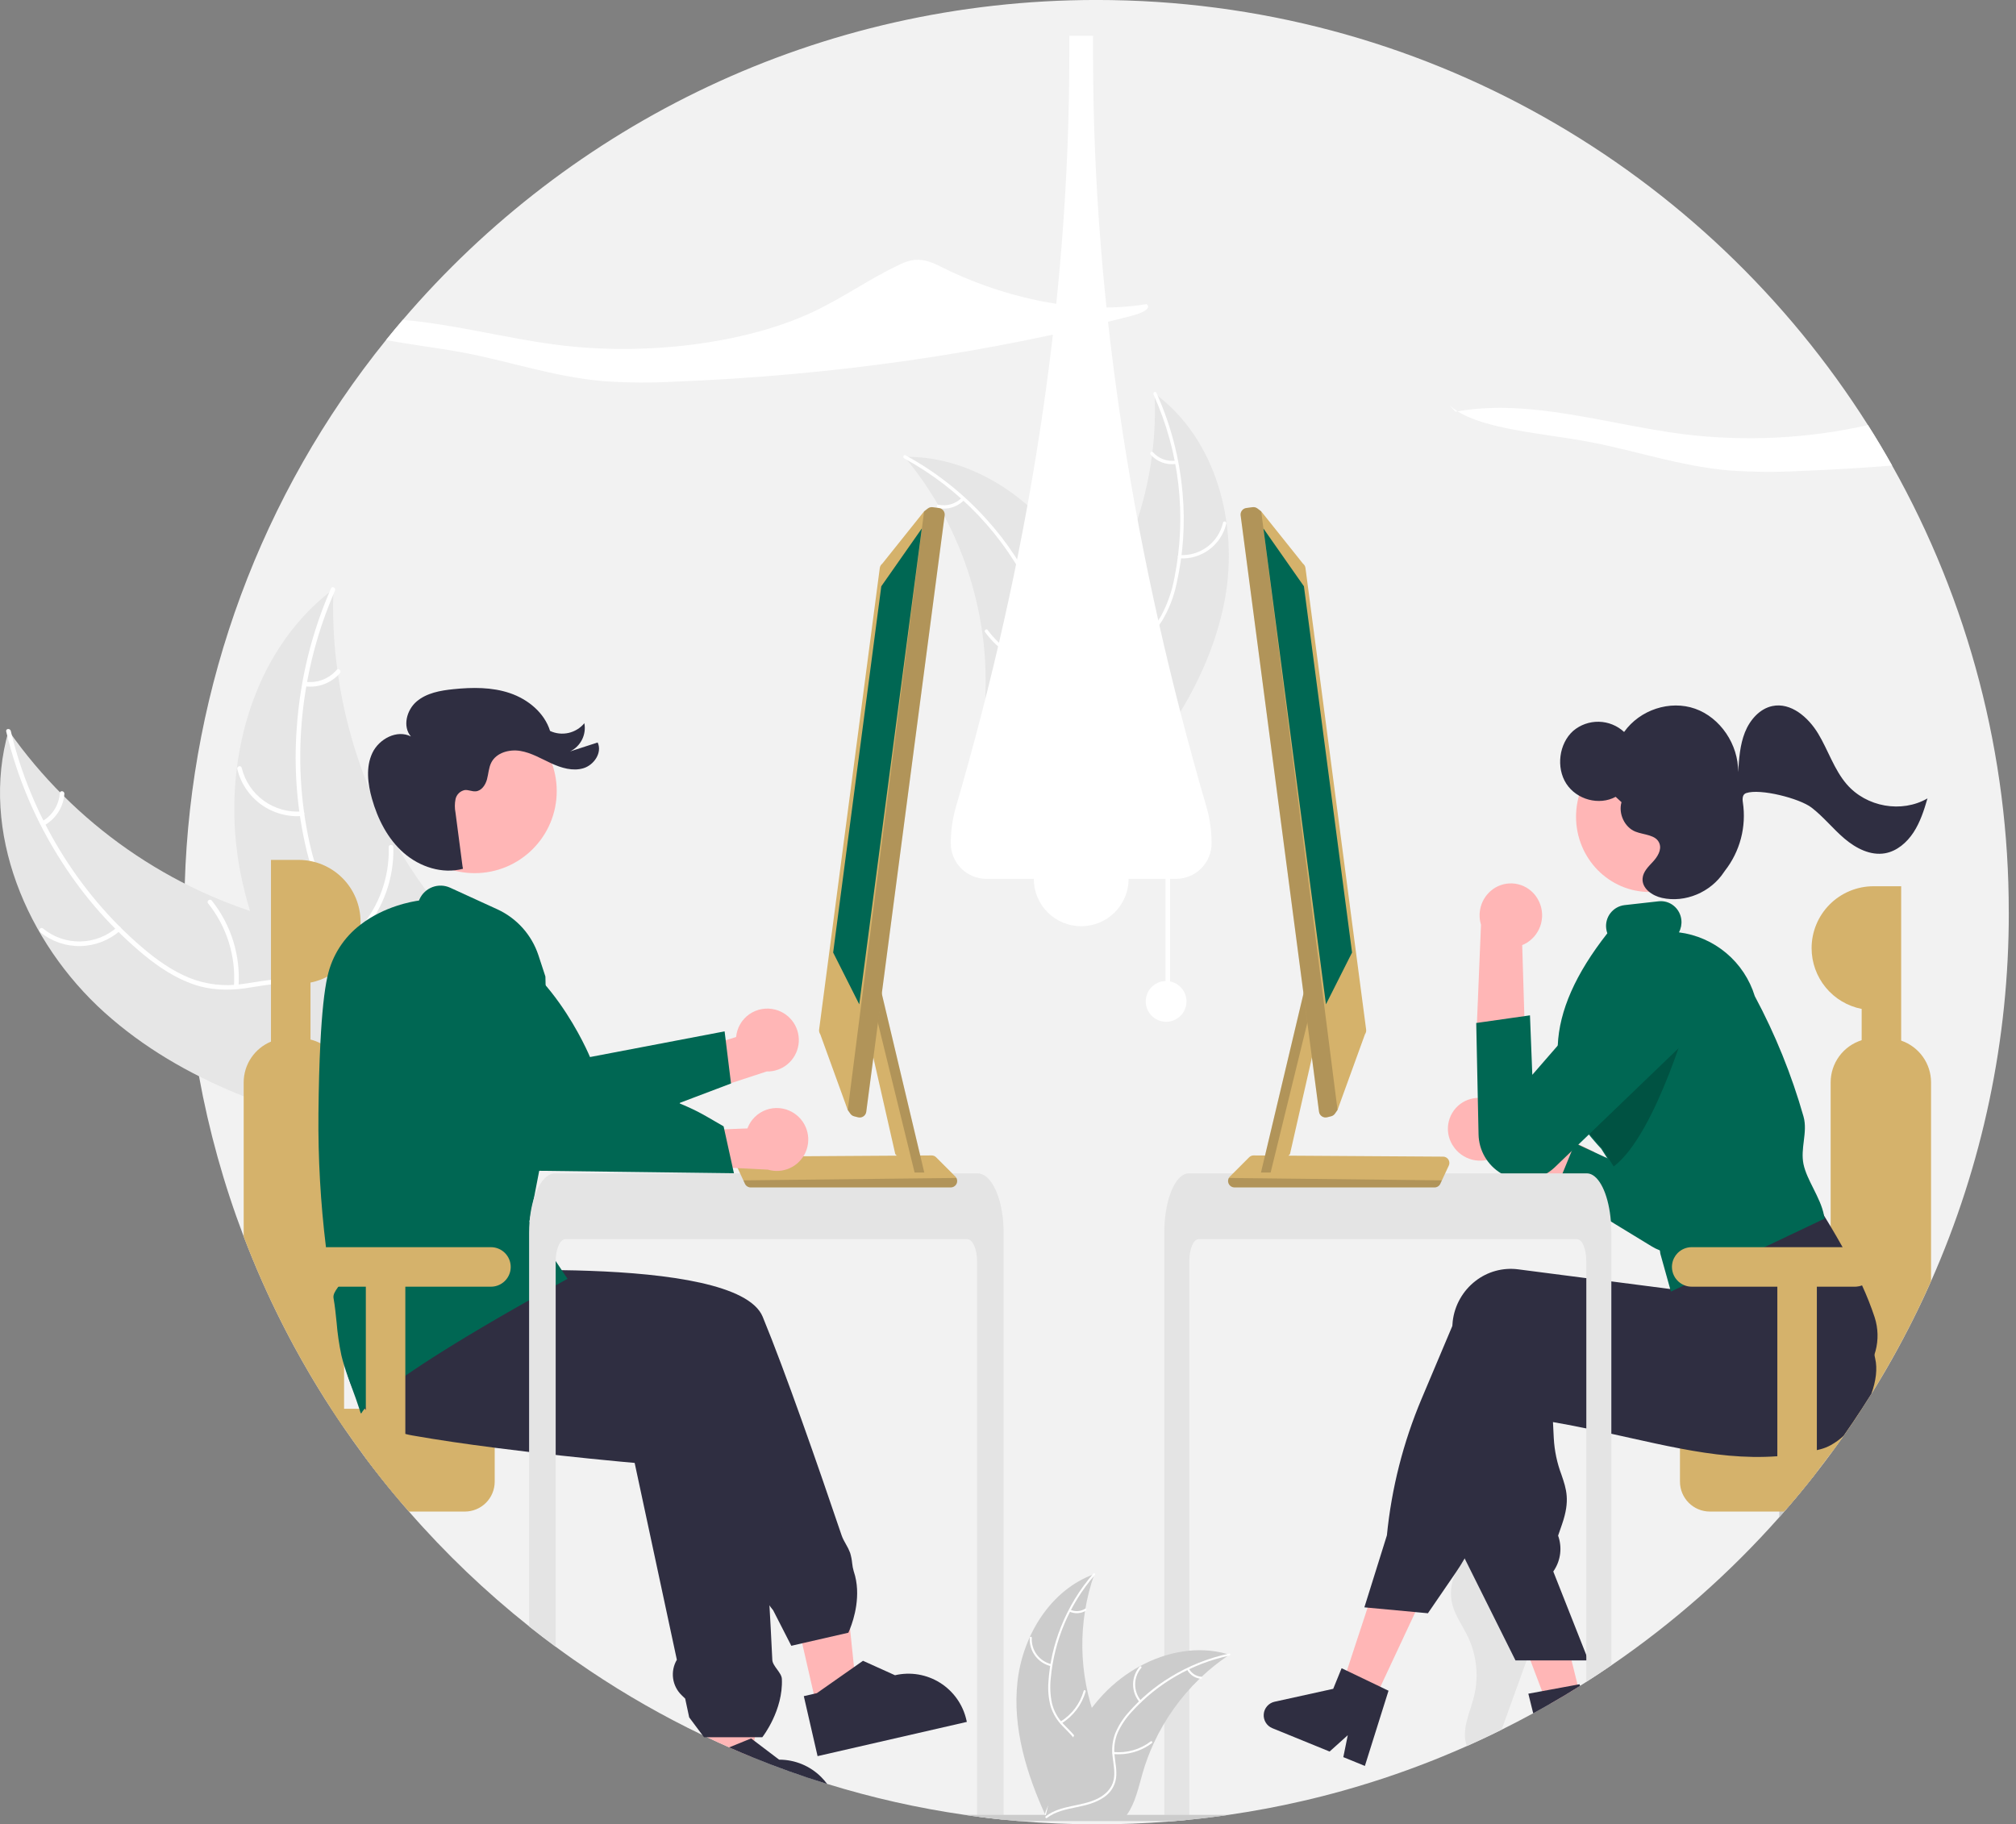 <svg fill="none" save-fill="" version="1.1" viewBox="0 0 221 200" xmlns="http://www.w3.org/2000/svg">
 <rect x="0" y="0" width="221" height="200" fill="#808080" stroke="none"/>
 <g clip-path="url(#clip0_112_587)">
  <path d="m220.21 100c0.023 13.931-2.879 27.711-8.519 40.449-0.182 0.411-0.366 0.82-0.553 1.227-0.093 0.204-0.187 0.406-0.282 0.611-0.095 0.202-0.19 0.406-0.287 0.608-0.125 0.262-0.249 0.521-0.376 0.781-0.158 0.327-0.317 0.651-0.482 0.975-0.02 0.045-0.042 0.09-0.067 0.135-0.137 0.274-0.274 0.548-0.417 0.822-0.029 0.06-0.059 0.12-0.092 0.178-0.162 0.319-0.329 0.638-0.499 0.955v2e-3c-0.179 0.337-0.359 0.673-0.541 1.008-0.449 0.828-0.91 1.648-1.384 2.461-0.142 0.242-0.282 0.484-0.426 0.723-0.132 0.225-0.265 0.447-0.399 0.669-0.092 0.154-0.185 0.306-0.279 0.458-0.15 0.247-0.302 0.494-0.457 0.741-2e-3 2e-3 -2e-3 3e-3 -2e-3 5e-3 -0.342 0.549-0.691 1.095-1.043 1.636h-2e-3c-0.162 0.252-0.327 0.501-0.491 0.751v2e-3c-0.497 0.748-1.003 1.489-1.519 2.222v2e-3l-5e-3 3e-3v2e-3l-5e-3 5e-3c-0.409 0.586-0.826 1.168-1.252 1.744v2e-3c-0.272 0.369-0.546 0.738-0.823 1.102-0.227 0.3-0.456 0.598-0.688 0.896-0.048 0.064-0.098 0.127-0.15 0.192v2e-3c-0.062 0.082-0.125 0.162-0.192 0.244v3e-3c-0.985 1.259-2 2.494-3.045 3.703h-2e-3c-0.055 0.068-0.113 0.132-0.17 0.197-0.055 0.065-0.115 0.13-0.172 0.197h-2e-3c-0.088 0.102-0.177 0.205-0.267 0.307-0.088 0.102-0.18 0.204-0.272 0.307v2e-3c-5.447 6.145-11.627 11.598-18.404 16.235-0.903 0.621-1.817 1.225-2.743 1.813-0.23 0.147-0.459 0.291-0.691 0.436-0.07 0.047-0.14 0.09-0.209 0.132-0.123 0.077-0.247 0.155-0.372 0.232-0.122 0.075-0.247 0.152-0.372 0.227-0.496 0.304-0.997 0.603-1.498 0.898-0.125 0.075-0.252 0.147-0.379 0.222-0.125 0.072-0.252 0.144-0.379 0.217-2e-3 2e-3 -4e-3 4e-3 -7e-3 6e-3s-5e-3 3e-3 -8e-3 4e-3l-5e-3 2e-3 -5e-3 5e-3h-3e-3c-0.628 0.362-1.259 0.718-1.898 1.062-1.142 0.624-2.296 1.225-3.461 1.803-0.289 0.145-0.581 0.287-0.873 0.429-0.242 0.118-0.486 0.235-0.728 0.35-0.067 0.032-0.132 0.064-0.199 0.094-0.202 0.095-0.404 0.19-0.606 0.282-0.22 0.105-0.442 0.205-0.661 0.304-0.247 0.113-0.492 0.222-0.738 0.332-0.928 0.414-1.866 0.813-2.806 1.197-3.359 1.375-6.791 2.562-10.282 3.556-0.162 0.047-0.326 0.095-0.491 0.14-1.494 0.419-2.998 0.802-4.514 1.149-2.646 0.609-5.316 1.108-8.01 1.499-5e-3 0-0.012 3e-3 -0.017 3e-3 -0.322 0.047-0.646 0.092-0.968 0.137-0.027 5e-3 -0.057 0.01-0.087 0.012-3e-3 3e-3 -5e-3 3e-3 -0.01 0 0 0 0 3e-3 -3e-3 0-0.356 0.048-0.713 0.095-1.072 0.14-0.025 5e-3 -0.05 7e-3 -0.075 0.01-0.334 0.04-0.67 0.08-1.007 0.117-0.362 0.04-0.723 0.077-1.087 0.115-0.277 0.027-0.554 0.055-0.831 0.08-0.024 5e-3 -0.05 7e-3 -0.075 7e-3 -0.252 0.023-0.503 0.045-0.755 0.065-0.01 0-0.023 2e-3 -0.033 2e-3 -0.219 0.02-0.439 0.035-0.658 0.053-2.581 0.204-5.187 0.306-7.818 0.304-2.855 0-5.682-0.119-8.479-0.357-0.01 0-0.02-2e-3 -0.03-2e-3 -0.596-0.05-1.191-0.105-1.785-0.165-0.157-0.015-0.312-0.032-0.469-0.047-0.03-3e-3 -0.06-5e-3 -0.09-0.01-0.047-5e-3 -0.095-0.01-0.144-0.015-0.025-2e-3 -0.053-5e-3 -0.078-0.01-0.207-0.022-0.414-0.045-0.623-0.07-0.232-0.027-0.467-0.055-0.698-0.085-0.232-0.027-0.467-0.057-0.699-0.089-0.05-5e-3 -0.102-0.01-0.152-0.02-0.169-0.02-0.339-0.043-0.506-0.068-0.082-0.01-0.162-0.022-0.242-0.035-0.162-0.022-0.322-0.044-0.484-0.069-5e-3 0-0.012-3e-3 -0.017-3e-3 -5.093-0.735-10.12-1.868-15.035-3.389h-0.003c-0.267-0.082-0.534-0.167-0.8-0.252-0.08-0.022-0.16-0.047-0.239-0.075-0.693-0.222-1.382-0.451-2.067-0.688-0.945-0.324-1.884-0.663-2.815-1.017-0.254-0.098-0.506-0.195-0.761-0.292-0.506-0.2-1.01-0.399-1.511-0.604-0.855-0.349-1.705-0.709-2.549-1.079h-0.003v-3e-3c-0.788-0.346-1.57-0.704-2.347-1.072-0.023-7e-3 -0.045-0.017-0.065-0.03-0.003 0-0.003-3e-3 -0.005-3e-3 -0.172-0.079-0.344-0.162-0.516-0.244l-0.005-3e-3c-4.277-2.05-8.402-4.405-12.342-7.047-1.264-0.845-2.507-1.719-3.728-2.621-0.985-0.726-1.956-1.469-2.913-2.232-4.766-3.788-9.177-8.002-13.177-12.591h-0.003v-2e-3c-0.282-0.322-0.556-0.641-0.836-0.965v-3e-3c-0.04-0.045-0.077-0.09-0.115-0.135-0.177-0.206-0.349-0.411-0.521-0.62v-3e-3c-0.234-0.277-0.464-0.554-0.688-0.833-0.05-0.06-0.097-0.117-0.145-0.177h-0.003v-2e-3c-0.184-0.225-0.367-0.452-0.546-0.679-0.092-0.112-0.182-0.227-0.272-0.341h-0.003v-3e-3c-0.544-0.686-1.077-1.378-1.599-2.077v-3e-3c-0.145-0.192-0.287-0.384-0.426-0.578h-0.002c-0.668-0.903-1.319-1.816-1.953-2.741v-2e-3c-0.239-0.347-0.476-0.696-0.711-1.048-0.234-0.351-0.466-0.704-0.696-1.057h-0.002c-0.237-0.364-0.471-0.73-0.703-1.097-0.013-0.02-0.025-0.038-0.035-0.055-0.229-0.362-0.456-0.726-0.678-1.092-0.179-0.292-0.357-0.582-0.529-0.873-0.12-0.197-0.237-0.392-0.352-0.591-0.042-0.068-0.08-0.135-0.117-0.2-0.264-0.451-0.524-0.903-0.783-1.356-0.302-0.534-0.601-1.073-0.893-1.611-0.12-0.222-0.239-0.447-0.357-0.671-0.042-0.073-0.08-0.145-0.117-0.22-0.14-0.264-0.279-0.528-0.416-0.795-0.137-0.265-0.274-0.531-0.409-0.798-0.135-0.267-0.269-0.534-0.402-0.803-0.1-0.202-0.2-0.407-0.297-0.609-0.01-0.017-0.019-0.034-0.027-0.052-0.045-0.095-0.092-0.187-0.135-0.282-0.01-0.014-0.018-0.03-0.022-0.047-0.102-0.21-0.202-0.417-0.299-0.626-0.13-0.269-0.254-0.541-0.379-0.813-0.09-0.19-0.174-0.382-0.262-0.574-0.125-0.269-0.247-0.541-0.367-0.815-0.127-0.282-0.249-0.566-0.372-0.851-0.032-0.072-0.062-0.142-0.092-0.214-0.057-0.13-0.112-0.259-0.167-0.389-0.147-0.344-0.292-0.693-0.434-1.04-0.162-0.391-0.32-0.784-0.474-1.177-0.147-0.367-0.29-0.734-0.429-1.102l-0.052-0.135v-2e-3c-2.167-5.695-3.806-11.577-4.898-17.571v-3e-3c-0.622-3.422-1.065-6.875-1.327-10.344-0.015-0.19-0.027-0.379-0.04-0.569-0.165-2.346-0.245-4.702-0.242-7.067 0-1.05 0.017-2.095 0.05-3.135 0.647-21.741 8.397-42.672 22.065-59.591 0.601-0.746 1.213-1.482 1.835-2.209 18.339-21.461 45.606-35.065 76.05-35.065 35.594 0 66.845 18.596 84.564 46.604 0.922 1.451 1.805 2.929 2.648 4.434 8.41 14.946 12.816 31.812 12.788 48.963z" fill="#F2F2F2"/>
  <path d="m168.63 178.49c-0.359 0.993-0.717 1.985-1.075 2.978-0.067 0.189-0.137 0.376-0.204 0.566-0.913 2.529-1.826 5.058-2.741 7.588-0.289 0.145-0.581 0.287-0.873 0.429-0.242 0.118-0.486 0.235-0.728 0.35-0.067 0.032-0.132 0.064-0.199 0.094-0.202 0.095-0.404 0.19-0.606 0.282-0.22 0.105-0.442 0.205-0.661 0.304-0.247 0.113-0.491 0.222-0.738 0.332-0.129-0.334-0.202-0.687-0.217-1.045-0.011-0.562 0.055-1.122 0.197-1.666 0.217-0.898 0.561-1.778 0.788-2.678 0.012-0.042 0.022-0.087 0.032-0.13 0.506-2.149 0.272-4.406-0.663-6.406-0.564-1.192-1.372-2.277-1.723-3.549-0.306-1.194-0.17-2.458 0.381-3.561 0.205-0.428 0.462-0.828 0.766-1.192 0.072-0.092 0.149-0.179 0.229-0.267 0.734-0.806 1.708-1.352 2.778-1.558 2.048-0.364 4.187 0.725 5.332 2.436 0.469 0.687 0.755 1.483 0.83 2.312 0.125 1.498-0.394 2.967-0.905 4.381z" fill="#E4E4E4"/>
  <path d="m11.46 111c-8.526-7.674-13.689-19.877-10.516-30.9 7.16 10.215 17.702 17.568 29.762 20.758 4.655 1.213 9.96 2.078 12.792 5.967 1.762 2.419 2.171 5.617 1.754 8.581-0.417 2.964-1.583 5.764-2.739 8.525l0.061 0.745c-11.26-2.191-22.588-6.003-31.114-13.676z" fill="#E6E6E6"/>
  <g fill="#fff">
   <path d="m1.181 80.13c2.167 9.141 7.269 17.65 14.427 23.756 1.548 1.32 3.232 2.524 5.122 3.303 1.848 0.745 3.862 0.981 5.832 0.685 1.843-0.24 3.7-0.698 5.569-0.486 1.97 0.224 3.615 1.328 4.765 2.917 1.407 1.945 2.031 4.279 2.562 6.582 0.59 2.558 1.161 5.224 2.85 7.315 0.205 0.253-0.2 0.556-0.405 0.303-2.938-3.637-2.536-8.672-4.664-12.691-0.993-1.875-2.557-3.462-4.711-3.856-1.884-0.345-3.799 0.126-5.663 0.385-1.957 0.272-3.85 0.206-5.727-0.457-1.92-0.678-3.656-1.819-5.23-3.094-3.549-2.918-6.617-6.375-9.092-10.245-2.849-4.402-4.925-9.258-6.136-14.36-0.075-0.316 0.428-0.371 0.502-0.057z"/>
   <path d="m13.177 102.02c-1.205 1.064-2.749 1.665-4.356 1.696s-3.173-0.51-4.418-1.527c-0.251-0.207 0.058-0.607 0.31-0.4 1.158 0.949 2.616 1.453 4.113 1.421 1.497-0.031 2.933-0.597 4.049-1.595 0.243-0.217 0.544 0.189 0.303 0.405z"/>
   <path d="m25.644 108.12c0.233-3.278-0.779-6.523-2.833-9.088-0.204-0.254 0.201-0.557 0.405-0.303 2.132 2.673 3.178 6.052 2.929 9.463-0.024 0.325-0.524 0.252-0.5-0.072z"/>
   <path d="m4.627 90.035c0.552-0.315 1.017-0.761 1.354-1.3 0.337-0.539 0.534-1.153 0.575-1.787 0.02-0.325 0.52-0.251 0.5 0.072-0.048 0.7-0.267 1.378-0.638 1.974s-0.882 1.093-1.488 1.446c-0.054 0.038-0.121 0.054-0.187 0.045-0.066-0.009-0.125-0.043-0.167-0.095-0.04-0.054-0.057-0.121-0.047-0.187 0.01-0.066 0.045-0.126 0.098-0.166z"/>
  </g>
  <path d="m36.551 64.587c-0.007 0.203-0.013 0.407-0.017 0.613-0.075 2.735 0.072 5.472 0.441 8.184 0.025 0.21 0.054 0.423 0.085 0.631 0.957 6.523 3.116 12.812 6.369 18.546 1.296 2.281 2.764 4.46 4.391 6.518 2.247 2.842 4.91 5.745 6.053 9.066 0.123 0.345 0.225 0.697 0.304 1.055l-10.7 15.339c-0.042 0.022-0.08 0.047-0.122 0.07l-0.399 0.632c-0.091-0.1-0.184-0.206-0.275-0.306-0.053-0.058-0.104-0.12-0.157-0.178-0.035-0.039-0.069-0.079-0.103-0.113-0.012-0.013-0.023-0.027-0.031-0.037-0.034-0.034-0.061-0.069-0.091-0.101-0.519-0.59-1.035-1.186-1.547-1.786-0.004-3e-3 -0.004-3e-3 -0.005-9e-3 -3.893-4.583-7.439-9.532-10.12-14.862-0.081-0.161-0.165-0.323-0.24-0.491-1.195-2.409-2.192-4.912-2.979-7.483-0.427-1.409-0.782-2.84-1.064-4.285-0.722-3.736-0.851-7.562-0.384-11.338 0.933-7.527 4.263-14.673 10.138-19.315 0.15-0.119 0.298-0.234 0.452-0.35z" fill="#E6E6E6"/>
  <g fill="#fff">
   <path d="m36.722 64.757c-3.773 8.604-4.823 18.468-2.784 27.654 0.441 1.986 1.061 3.962 2.101 5.721 1.027 1.707 2.493 3.109 4.244 4.058 1.616 0.918 3.374 1.67 4.739 2.965 1.438 1.365 2.087 3.237 2.048 5.198-0.048 2.4-0.955 4.639-1.918 6.798-1.069 2.397-2.218 4.87-2.128 7.556 0.011 0.325-0.495 0.323-0.506-2e-3 -0.156-4.673 3.196-8.451 3.917-12.941 0.336-2.095 0.043-4.304-1.44-5.915-1.297-1.41-3.11-2.187-4.753-3.102-1.726-0.961-3.198-2.153-4.298-3.813-1.125-1.698-1.823-3.654-2.313-5.62-1.077-4.466-1.446-9.074-1.091-13.654 0.375-5.23 1.642-10.357 3.746-15.16 0.13-0.297 0.565-0.039 0.436 0.257z"/>
   <path d="m33.118 89.46c-1.603 0.124-3.198-0.325-4.5-1.268-1.302-0.943-2.227-2.318-2.608-3.88-0.076-0.316 0.412-0.45 0.488-0.133 0.353 1.455 1.214 2.736 2.428 3.611 1.214 0.875 2.701 1.288 4.193 1.164 0.324-0.027 0.321 0.479-0.002 0.505z"/>
   <path d="m39.403 101.83c2.159-2.477 3.305-5.677 3.21-8.962-0.01-0.326 0.496-0.323 0.506 0.002 0.093 3.418-1.107 6.746-3.359 9.319-0.215 0.245-0.57-0.115-0.356-0.359z"/>
   <path d="m33.509 74.74c0.63 0.081 1.271 0.004 1.864-0.223s1.121-0.599 1.535-1.081c0.212-0.248 0.567 0.113 0.356 0.359-0.46 0.53-1.043 0.94-1.698 1.193-0.655 0.253-1.362 0.342-2.059 0.258-0.066-0.002-0.129-0.03-0.176-0.077s-0.074-0.11-0.076-0.177c6e-4 -0.067 0.028-0.131 0.075-0.178 0.048-0.047 0.112-0.074 0.179-0.074z"/>
  </g>
  <path d="m134.29 65.61c1.487-8.221-0.983-17.549-7.726-22.48 0.433 9.074-2.357 18.01-7.877 25.225-2.139 2.775-4.807 5.638-4.703 9.141 0.064 2.179 1.255 4.202 2.817 5.723 1.562 1.521 3.482 2.612 5.379 3.687l0.297 0.456c5.505-6.283 10.327-13.53 11.813-21.751z" fill="#E6E6E6"/>
  <g fill="#fff">
   <path d="m126.45 43.256c2.858 6.297 3.659 13.334 2.289 20.111-0.269 1.464-0.767 2.877-1.475 4.186-0.732 1.253-1.786 2.287-3.053 2.995-1.167 0.684-2.441 1.248-3.422 2.204-0.495 0.497-0.88 1.093-1.128 1.748-0.249 0.656-0.356 1.357-0.315 2.057 0.058 1.747 0.74 3.369 1.461 4.932 0.802 1.736 1.662 3.526 1.622 5.482-5e-3 0.237 0.363 0.231 0.368-6e-3 0.069-3.404-2.408-6.124-2.975-9.386-0.265-1.522-0.072-3.134 0.992-4.322 0.931-1.038 2.244-1.621 3.432-2.304 1.246-0.673 2.308-1.64 3.094-2.818 0.773-1.269 1.325-2.66 1.631-4.114 0.742-3.262 0.967-6.621 0.666-9.953-0.323-3.805-1.294-7.527-2.872-11.004-0.098-0.215-0.412-0.023-0.315 0.191z"/>
   <path d="m129.3 61.211c1.168 0.075 2.325-0.267 3.264-0.966 0.94-0.699 1.6-1.709 1.863-2.85 0.052-0.231-0.304-0.323-0.357-0.092-0.243 1.063-0.858 2.004-1.734 2.653s-1.955 0.964-3.042 0.887c-0.237-0.016-0.229 0.352 6e-3 0.368z"/>
   <path d="m124.84 70.28c-1.596-1.784-2.461-4.103-2.423-6.496 4e-3 -0.237-0.364-0.231-0.368 6e-3 -0.035 2.49 0.87 4.902 2.535 6.755 0.159 0.176 0.414-0.089 0.256-0.265z"/>
   <path d="m128.88 50.495c-0.458 0.065-0.926 0.015-1.36-0.145s-0.821-0.425-1.128-0.772c-0.156-0.178-0.411 0.087-0.256 0.265 0.34 0.382 0.769 0.674 1.248 0.852 0.479 0.178 0.995 0.236 1.502 0.169 0.048-0.002 0.094-0.023 0.127-0.058 0.034-0.035 0.053-0.081 0.054-0.129-1e-3 -0.049-0.021-0.095-0.056-0.129s-0.082-0.053-0.131-0.052z"/>
  </g>
  <path d="m99.15 50.082c0.095 0.114 0.189 0.228 0.283 0.345 1.263 1.541 2.399 3.183 3.397 4.908 0.079 0.132 0.157 0.267 0.232 0.401 2.359 4.182 3.92 8.766 4.605 13.518 0.271 1.891 0.398 3.8 0.379 5.711-0.026 2.639-0.264 5.497 0.559 7.919 0.083 0.254 0.181 0.502 0.295 0.743l13.001 4.059c0.035-0.006 0.068-0.008 0.102-0.014l0.512 0.186c8e-3 -0.098 0.014-0.201 0.022-0.299 4e-3 -0.057 6e-3 -0.115 0.011-0.172 2e-3 -0.038 5e-3 -0.077 9e-3 -0.111 1e-3 -0.013 1e-3 -0.026 1e-3 -0.035 4e-3 -0.035 5e-3 -0.067 8e-3 -0.099 0.035-0.572 0.067-1.145 0.094-1.719 1e-3 -3e-3 1e-3 -3e-3 -1e-3 -0.007 0.197-4.375 0.031-8.806-0.803-13.07-0.025-0.128-0.049-0.26-0.08-0.39-0.386-1.92-0.929-3.805-1.623-5.637-0.383-1.002-0.816-1.983-1.298-2.941-1.251-2.473-2.883-4.733-4.836-6.699-3.895-3.918-8.999-6.546-14.452-6.598-0.14-0.001-0.276-0.002-0.417 2e-4z" fill="#E6E6E6"/>
  <g fill="#fff">
   <path d="m99.128 50.256c6.073 3.307 10.949 8.443 13.937 14.68 0.667 1.331 1.119 2.759 1.342 4.231 0.17 1.441-0.049 2.901-0.634 4.229-0.521 1.249-1.198 2.466-1.406 3.82-0.096 0.695-0.044 1.402 0.152 2.075 0.197 0.673 0.533 1.297 0.987 1.831 1.098 1.36 2.619 2.245 4.136 3.058 1.685 0.903 3.449 1.815 4.595 3.401 0.139 0.192 0.429-0.035 0.291-0.227-1.994-2.76-5.609-3.44-8.027-5.703-1.128-1.056-1.944-2.459-1.809-4.048 0.118-1.39 0.815-2.646 1.353-3.906 0.59-1.287 0.855-2.699 0.774-4.112-0.147-1.479-0.544-2.922-1.175-4.267-1.372-3.052-3.214-5.869-5.461-8.348-2.549-2.844-5.565-5.23-8.918-7.057-0.208-0.113-0.343 0.23-0.136 0.342z"/>
   <path d="m112.22 62.871c0.978-0.643 1.696-1.613 2.025-2.737s0.248-2.328-0.229-3.397c-0.097-0.216-0.437-0.075-0.34 0.141 0.446 0.995 0.521 2.116 0.213 3.162-0.309 1.046-0.981 1.947-1.896 2.54-0.198 0.129 0.029 0.419 0.227 0.29z"/>
   <path d="m114.12 72.798c-2.348-0.463-4.435-1.794-5.845-3.728-0.14-0.192-0.43 0.035-0.29 0.227 1.471 2.01 3.646 3.39 6.09 3.867 0.233 0.045 0.277-0.32 0.045-0.365z"/>
   <path d="m105.43 54.571c-0.327 0.328-0.73 0.569-1.173 0.703-0.443 0.134-0.912 0.155-1.365 0.062-0.233-0.048-0.276 0.318-0.046 0.365 0.502 0.1 1.02 0.076 1.51-0.071 0.49-0.146 0.936-0.411 1.3-0.769 0.037-0.031 0.061-0.075 0.067-0.123s-6e-3 -0.096-0.035-0.136c-0.03-0.038-0.074-0.063-0.122-0.069-0.049-6e-3 -0.098 0.007-0.136 0.037z"/>
  </g>
  <path d="m32.737 94.269c1.8 0 3.526 0.715 4.799 1.988 1.273 1.273 1.988 2.999 1.988 4.799-2e-4 1.575-0.548 3.1-1.549 4.315s-2.393 2.045-3.938 2.346v11.1h-4.332v-24.547h3.032z" fill="#D5B26B"/>
  <path d="m198.98 159.29v2.324c-0.985 1.259-2 2.494-3.045 3.703-0.112 0.133-0.227 0.262-0.344 0.394-0.177 0.207-0.359 0.412-0.541 0.616v-7.037h3.93z" fill="#CACACA"/>
  <path d="m187.44 154.44c-0.869 1e-3 -1.702 0.347-2.316 0.961s-0.96 1.447-0.961 2.316v4.716c1e-3 0.868 0.347 1.701 0.961 2.315 0.614 0.615 1.447 0.96 2.316 0.961h8.142c0.117-0.132 0.232-0.262 0.344-0.394 1.045-1.209 2.06-2.444 3.045-3.703 0.065-0.082 0.13-0.165 0.192-0.247 0.564-0.721 1.117-1.454 1.661-2.192 0.424-0.578 0.845-1.162 1.257-1.75 2e-3 -3e-3 5e-3 -3e-3 5e-3 -5e-3 0.688-0.978 1.359-1.971 2.012-2.978h-16.658z" fill="#D5B26B"/>
  <path d="m208.41 114.08c-0.501-0.173-1.027-0.261-1.556-0.26h-1.339c-0.488 1e-3 -0.973 0.074-1.439 0.217-0.984 0.309-1.843 0.924-2.453 1.754-0.61 0.831-0.94 1.834-0.941 2.865v39.339c0 0.147 7e-3 0.292 0.02 0.434 0.021 0.252 0.064 0.503 0.127 0.748 0.424-0.578 0.845-1.162 1.257-1.751 2e-3 -2e-3 5e-3 -2e-3 5e-3 -5e-3 0.688-0.977 1.359-1.97 2.012-2.977 0.352-0.541 0.701-1.087 1.043-1.636 2.468-3.961 4.655-8.091 6.543-12.359v-21.793c-1e-3 -1.01-0.318-1.993-0.906-2.814s-1.418-1.437-2.373-1.762z" fill="#D5B26B"/>
  <path d="m43.356 159.29v4.696c-1.122-1.342-2.207-2.714-3.254-4.115-0.145-0.192-0.287-0.387-0.429-0.581h3.683z" fill="#CACACA"/>
  <path d="m50.957 154.44h-14.646c0.461 0.711 0.931 1.413 1.409 2.107 0.633 0.925 1.284 1.839 1.953 2.741 0.142 0.194 0.284 0.389 0.429 0.581 1.05 1.401 2.135 2.773 3.254 4.115 0.209 0.254 0.421 0.506 0.636 0.758 0.274 0.324 0.553 0.646 0.835 0.967h6.13c0.869-1e-3 1.701-0.346 2.315-0.961 0.614-0.614 0.959-1.447 0.959-2.315v-4.716c-4e-4 -0.869-0.345-1.702-0.959-2.316-0.614-0.614-1.446-0.96-2.315-0.961z" fill="#D5B26B"/>
  <path d="m35.12 114.37c-0.691-0.358-1.457-0.546-2.234-0.547h-1.337c-0.632 0-1.259 0.124-1.843 0.367-0.885 0.366-1.641 0.985-2.174 1.781-0.533 0.795-0.818 1.731-0.819 2.688v16.9c2.518 6.62 5.736 12.952 9.598 18.888 0.461 0.711 0.931 1.413 1.409 2.107v-37.895c-7e-4 -0.884-0.243-1.752-0.702-2.508s-1.115-1.372-1.899-1.781z" fill="#D5B26B"/>
  <path d="m89.599 187.4 4.393-1.008-1.797-17.425-6.484 1.488 3.888 16.945z" fill="#FFB6B6"/>
  <path d="m93.596 172.29c-0.09-0.307-0.151-0.622-0.182-0.94-0.036-0.377-0.11-0.748-0.219-1.11-0.125-0.329-0.279-0.646-0.461-0.948-0.087-0.159-0.179-0.319-0.262-0.481-0.083-0.162-0.154-0.329-0.214-0.501-2.571-7.594-6.16-17.913-8.648-23.953-1.464-3.553-10.466-4.735-18.96-5.037-1.035-0.038-2.062-0.063-3.067-0.075-0.347-5e-3 -0.691-0.01-1.032-0.013-0.873-5e-3 -1.723-4e-3 -2.541 5e-3 -0.107 0-0.214 0-0.322 3e-3 -0.596 5e-3 -1.174 0.013-1.733 0.025-3.845 0.075-6.671 0.249-7.175 0.282l-4.486-2.821-0.875-0.551-0.092 0.551-0.706 4.205-1.204 7.174 3.02 0.848 1.96 0.549 11.613 3.257 2.469 0.693 0.015 5e-3 4.157-8e-3 11.367-0.019 0.549 1.453c-0.197 0.306-0.327 0.651-0.38 1.011s-0.03 0.727 0.069 1.077 0.272 0.675 0.507 0.953c0.235 0.278 0.526 0.503 0.854 0.66l0.426 0.202 5.194 13.746c0.016 1.243 0.404 2.453 1.115 3.474 0.087 0.127 0.182 0.251 0.282 0.374l0.115 0.137 1.998 3.908 1.19-0.275 5.062-1.159 0.025-0.05c0.003-8e-3 0.067-0.145 0.162-0.384v-8e-3c0.397-0.99 1.274-3.696 0.414-6.259z" fill="#2F2E41"/>
  <path d="m105.94 188.56c-0.19-0.838-0.543-1.63-1.039-2.331-0.496-0.7-1.127-1.296-1.854-1.752-0.728-0.456-1.538-0.764-2.385-0.906-0.847-0.141-1.714-0.114-2.55 0.081l-3.509-1.584-0.983 0.691-4.075 2.858-0.337 0.077-1.092 0.25 1.509 6.576 16.364-3.753-0.049-0.207z" fill="#2F2E41"/>
  <path d="m84.232 178.42-1.484 12.03-0.05 0.394-0.22 1.793c-0.855-0.349-1.708-0.711-2.551-1.082-0.788-0.347-1.57-0.704-2.347-1.073v-12.06l6.651-2e-3z" fill="#FFB6B6"/>
  <path d="m52.034 95.722c4.968 0 8.996-4.028 8.996-8.996s-4.027-8.996-8.996-8.996c-4.968 0-8.996 4.028-8.996 8.996s4.028 8.996 8.996 8.996z" fill="#FFB6B6"/>
  <path d="m85.187 183.01c-0.249-0.342-0.509-0.698-0.524-1.04-0.057-1.204-0.117-2.396-0.179-3.563-0.045-0.816-0.09-1.621-0.135-2.409-5e-3 -0.1-0.013-0.2-0.017-0.297-0.077-1.304 0.309-2.681 0.681-4.015 0.122-0.437 0.244-0.878 0.354-1.319 0.274-0.984 0.39-2.005 0.342-3.025-0.638-8.078-3.491-15.674-4.771-16.953-1.945-1.945-10.741-6.439-16.289-9.172-0.985-0.486-1.868-0.915-2.591-1.264-0.641-0.312-1.157-0.559-1.509-0.729-0.269-0.127-0.444-0.209-0.504-0.239l-0.03-0.015-2.007 0.225-0.322 0.037-1.771 0.199-11.519 1.292-1.778 0.2-2.516 0.284-2.272 0.254-0.085 8e-3 -0.015 0.085c0 2e-3 -5e-3 0.02-0.01 0.052-0.391 2.465-0.391 4.976 0 7.441 0.294 1.674 0.85 3.374 1.838 4.806 0.135 0.194 0.274 0.381 0.424 0.561 0.005 9e-3 0.012 0.018 0.02 0.025 0.032 0.04 0.065 0.08 0.1 0.12v2e-3c1.13 1.314 2.646 2.237 4.332 2.636 0.249 0.067 0.504 0.122 0.766 0.167 2.791 0.494 5.943 0.948 9.032 1.347 1.279 0.164 2.549 0.319 3.776 0.464 2.456 0.289 4.751 0.533 6.641 0.728 2.648 0.269 4.509 0.436 4.923 0.471l4.626 21.581c-0.363 0.614-0.508 1.333-0.411 2.04 0.097 0.706 0.43 1.359 0.945 1.853l0.379 0.367 0.439 2.054 1.446 1.936 0.182 0.244h6.382l0.035-0.042c0.022-0.03 2.267-2.913 2.115-6.347-0.015-0.354-0.262-0.691-0.521-1.05z" fill="#2F2E41"/>
  <path d="m85.012 110.69c-0.483-0.132-0.99-0.156-1.483-0.072-0.494 0.085-0.963 0.277-1.375 0.563-0.411 0.285-0.755 0.658-1.008 1.091-0.252 0.433-0.406 0.916-0.451 1.415l-7.474 2.336 0.312 4.888 10.509-3.447c0.843 0.02 1.665-0.269 2.308-0.814 0.644-0.545 1.066-1.307 1.185-2.142s-0.071-1.685-0.536-2.388c-0.465-0.704-1.172-1.213-1.987-1.43z" fill="#FFB6B6"/>
  <path d="m80.136 118.78-5.586 2.114-0.143 0.277c-0.17 0.329-0.402 0.621-0.685 0.86s-0.609 0.42-0.962 0.533c-0.352 0.113-0.724 0.155-1.093 0.124-0.369-0.03-0.728-0.134-1.057-0.303l-12.556 4.752s-5.607-5.611-9.6-10.619l1.361-8.369c0.315-1.942 0.985-3.809 1.976-5.508 8.187 1.795 12.887 13.241 12.887 13.241l14.756-2.816 0.702 5.714z" fill="#006753"/>
  <path d="m50.755 95.241c-2.252 0.608-4.735-0.2-6.492-1.734-1.758-1.534-2.857-3.708-3.49-5.953-0.464-1.644-0.684-3.47 0.048-5.013 0.732-1.544 2.703-2.585 4.223-1.805-0.938-1.093-0.469-2.9 0.626-3.834 1.095-0.935 2.599-1.203 4.032-1.349 2.079-0.213 4.226-0.236 6.204 0.437 1.978 0.673 3.775 2.146 4.394 4.142 0.632 0.294 1.344 0.371 2.025 0.217 0.68-0.154 1.291-0.528 1.735-1.066 0.115 0.617 0.022 1.255-0.262 1.815-0.284 0.56-0.745 1.01-1.312 1.282l3.031-0.983c0.521 1.103-0.392 2.469-1.56 2.822-1.168 0.353-2.429-0.033-3.537-0.543-1.108-0.51-2.182-1.156-3.386-1.355-1.204-0.199-2.618 0.188-3.175 1.274-0.292 0.569-0.307 1.235-0.476 1.851-0.169 0.616-0.598 1.255-1.236 1.306-0.403 0.032-0.797-0.182-1.198-0.139-0.246 0.049-0.473 0.168-0.653 0.343-0.18 0.175-0.304 0.399-0.358 0.645-0.1 0.492-0.101 0.999-0.004 1.491l0.77 5.885 0.051 0.266z" fill="#2F2E41"/>
  <path d="m62.057 139.96-0.476-0.716-3.476-5.215-0.07-0.102 1.075-5.576 0.334-1.741 0.731-3.788-0.212-8.67-0.152-6.135-0.022-0.963-0.771-2.349c-0.365-1.098-0.952-2.11-1.724-2.973-0.772-0.862-1.713-1.557-2.764-2.042l-5.187-2.374c-0.61-0.278-1.306-0.302-1.934-0.067-0.628 0.235-1.137 0.71-1.415 1.321-0.023 0.051-0.045 0.103-0.065 0.155-0.711 0.097-3.796 0.616-6.411 2.646-1.833 1.394-3.112 3.393-3.611 5.641-5e-3 0.017-0.007 0.035-0.013 0.052-0.347 1.549-0.606 3.993-0.773 7.305-0.112 2.189-0.183 4.754-0.212 7.695-0.047 4.903 0.229 9.803 0.825 14.669 0.057 0.464 0.117 0.925 0.18 1.389 0.052 0.389 0.426 0.76 0.788 1.117 0.332 0.327 0.673 0.666 0.721 0.972 0.042 0.27-0.13 0.552-0.334 0.846-0.025 0.037-0.052 0.075-0.077 0.112-0.254 0.362-0.516 0.738-0.449 1.135 0.157 0.893 0.249 1.8 0.337 2.678 0.098 1.209 0.272 2.41 0.524 3.596 0.087 0.364 0.187 0.731 0.299 1.097 0.262 0.861 0.579 1.719 0.888 2.556 0.267 0.729 0.544 1.477 0.778 2.215 0.045 0.137 0.087 0.272 0.127 0.406l0.02 0.07 0.072 0.013h5e-3c0.098-0.175 0.215-0.339 0.349-0.489 6e-3 -0.01 0.014-0.018 0.022-0.025 0.035-0.042 0.075-0.087 0.12-0.135 0.546-0.596 1.733-1.666 4.332-3.469 0.581-0.401 1.232-0.837 1.96-1.316 2.671-1.748 6.402-4.025 11.613-6.965 1.307-0.738 2.709-1.519 4.207-2.342l-0.157-0.234z" fill="#006753"/>
  <path d="m90.03 194.82c-0.606-0.609-1.326-1.091-2.119-1.419s-1.643-0.496-2.502-0.494l-2.711-2.055-0.357-0.272-2.414 0.983c0.843 0.371 1.696 0.733 2.551 1.082 2.676 1.092 5.408 2.068 8.197 2.928-0.196-0.267-0.412-0.519-0.646-0.753z" fill="#2F2E41"/>
  <g fill="#FFB6B6">
   <path d="m150.24 187.23-3.395-1.624 4.664-14.191 5.01 2.397-6.279 13.418z"/>
   <path d="m173 184.95c-0.987 0.616-1.987 1.214-3 1.795v8e-3l-0.015 2e-3 -5e-3 3e-3 -0.384 0.094-0.551-1.456-1.272-3.359-3.466-9.152 5.389-1.329 0.304 1.234 2.28 9.245 0.653 2.643 0.067 0.272z"/>
   <path d="m159.25 125.56c0.484 0.786 1.256 1.352 2.152 1.577s1.844 0.09 2.642-0.374c0.161-0.098 0.313-0.208 0.455-0.33l10.734 6.16-0.467-6.323-10.121-4.88c-0.55-0.554-1.269-0.908-2.043-1.009s-1.56 0.058-2.234 0.452c-0.771 0.463-1.327 1.214-1.545 2.087s-0.081 1.797 0.383 2.569c0.014 0.023 0.029 0.047 0.044 0.071z"/>
  </g>
  <path d="m170.62 130.27 1.898 1.156 8.521 5.196c0.559 0.35 1.182 0.587 1.832 0.696 0.651 0.109 1.317 0.089 1.96-0.059s1.25-0.421 1.788-0.804c0.537-0.383 0.994-0.868 1.344-1.427l2e-3 -4e-3c0.631-1.04 0.855-2.276 0.627-3.471l-3.787-18.921c-0.14-0.742-0.439-1.446-0.876-2.063s-1.002-1.132-1.656-1.51-1.383-0.611-2.135-0.682c-0.753-0.071-1.512 0.022-2.225 0.271-1.199 0.422-2.193 1.284-2.779 2.412s-0.72 2.437-0.375 3.661l3.96 13.428-6.07-2.831-2.029 4.952z" fill="#006753"/>
  <path d="m205.56 148.92c-3e-3 -7e-3 -8e-3 -0.035-0.015-0.077l-8e-3 -0.027c-0.017-0.09-0.037-0.19-0.059-0.3-0.509-2.526-1.163-5.022-1.958-7.474-0.471-1.501-1.095-2.95-1.863-4.324-0.025-0.045-0.052-0.09-0.08-0.134l-0.092-0.15-0.776 0.284-0.029 0.01-11.791 4.322-3.409 1.249-0.107 0.04-0.581 2.369-8.152-1.055-6.644-0.86-1.908-0.247c-0.827-0.108-1.667-0.05-2.471 0.17-0.805 0.22-1.557 0.598-2.214 1.112-0.686 0.532-1.259 1.194-1.686 1.95-0.427 0.755-0.699 1.587-0.801 2.449-0.025 0.19-0.04 0.382-0.047 0.571l-0.576 21.489v0.027l0.267 0.534 5.573 11.182h3.863l2.28-2e-3h1.852l-3.852-9.749 0.087-0.132c0.362-0.556 0.591-1.188 0.667-1.847 0.077-0.659 0-1.327-0.226-1.951l0.434-1.257c0.9-2.596 0.474-3.843-0.065-5.419-0.484-1.281-0.768-2.629-0.843-3.997l-0.089-1.778c2.261 0.396 4.369 0.838 6.399 1.282 0.678 0.147 1.35 0.296 2.015 0.446 1.892 0.421 3.72 0.828 5.511 1.167 3.626 0.691 7.1 1.112 10.668 0.85 0.07-5e-3 0.14-0.01 0.21-0.017 0.867-0.07 1.74-0.182 2.623-0.339 0.496-0.09 0.995-0.192 1.499-0.312 0.139-0.035 0.282-0.07 0.421-0.105 0.388-0.102 0.762-0.252 1.112-0.446 0.5-0.279 0.964-0.615 1.384-1.002 3e-3 -3e-3 5e-3 -3e-3 5e-3 -5e-3 0.689-0.978 1.36-1.971 2.013-2.978 0.352-0.541 0.701-1.087 1.042-1.636 0.499-1.369 0.689-2.751 0.417-3.883z" fill="#2F2E41"/>
  <path d="m205.64 144.89c-0.037-0.16-0.085-0.322-0.135-0.479-0.395-1.19-0.857-2.357-1.381-3.496-0.589-1.297-1.294-2.686-2.135-4.19-0.406-0.728-0.843-1.485-1.311-2.272-0.235-0.394-0.478-0.795-0.731-1.204-0.01-0.019-0.021-0.037-0.033-0.055l-0.072-0.12-11.666 1.562-4.344 0.581-0.259 2.164-0.063 0.536c-2e-3 0-2e-3 0 0 3e-3l-0.174 1.461v3e-3l-0.232 1.93-0.02-3e-3 -6.446-0.835-6.644-0.86-3.568-0.462c-0.827-0.108-1.667-0.05-2.472 0.17-0.804 0.22-1.557 0.598-2.214 1.112-0.686 0.532-1.259 1.194-1.685 1.95-0.427 0.755-0.7 1.587-0.801 2.449-0.023 0.175-0.038 0.354-0.045 0.531l-3.367 7.978c-2.014 4.771-3.297 9.818-3.805 14.972l-2.469 7.893 0.352 0.032 5.231 0.487 1.382 0.129 3.042-4.441c0.347-0.506 0.676-1.027 0.983-1.561 0.505-0.872 0.954-1.775 1.344-2.703l6.581-15.661c0.509 0.087 1.013 0.17 1.511 0.249 2.307 0.374 4.522 0.679 6.644 0.915 6.9 0.771 12.875 0.831 18.194 0.178 1.494-0.183 2.938-0.422 4.332-0.719 0.511-0.107 1.016-0.222 1.514-0.346 0.117-0.028 0.231-0.055 0.346-0.085 1.031-0.266 1.978-0.786 2.756-1.513 0.778-0.726 1.361-1.636 1.696-2.647 0.399-1.17 0.456-2.431 0.164-3.633z" fill="#2F2E41"/>
  <path d="m180.84 97.787c4.457 0 8.07-3.693 8.07-8.249 0-4.556-3.613-8.249-8.07-8.249-4.456 0-8.069 3.693-8.069 8.249 0 4.556 3.613 8.249 8.069 8.249z" fill="#FFB6B6"/>
  <path d="m200 133.52c-0.012-0.093-0.027-0.185-0.047-0.277-0.192-1.013-0.691-2.005-1.172-2.968-0.459-0.917-0.895-1.785-1.075-2.648-0.177-0.85-0.072-1.703 0.03-2.526 0.11-0.893 0.224-1.816-0.033-2.711-1.302-4.572-3.091-8.991-5.336-13.182-0.567-1.843-1.652-3.483-3.128-4.724-1.475-1.241-3.276-2.031-5.189-2.273 0.223-0.417 0.316-0.892 0.267-1.362-0.031-0.304-0.123-0.599-0.269-0.867-0.146-0.268-0.343-0.505-0.581-0.697-0.229-0.184-0.492-0.322-0.774-0.404-0.282-0.082-0.578-0.108-0.87-0.075l-3.75 0.421c-0.602 0.075-1.149 0.385-1.523 0.862-0.374 0.477-0.545 1.082-0.475 1.684 0.021 0.185 0.063 0.368 0.125 0.544-3.482 4.434-5.27 8.474-5.434 12.294v2e-3c-0.02 0.442-0.018 0.884 7e-3 1.325 0.079 1.426 0.389 2.83 0.918 4.157 0.624 1.533 1.461 2.971 2.484 4.272 0.209 0.264 0.426 0.523 0.651 0.778 0.209 0.249 0.444 0.511 0.703 0.785l0.656 1.028 0.611 0.96 3.267 7.538 1.663-0.054 0.232 1.658 0.055 0.386 1.077 3.858 0.08 0.29 1.474-0.701 8.793-4.175 6.573-3.122-0.01-0.077z" fill="#006753"/>
  <path d="m171.79 120.06c0.75 1.836 1.804 3.533 3.117 5.019 0.225 0.269 0.463 0.533 0.712 0.797l1.276 2.003c4.706-3.527 8.518-17.414 8.518-17.414l-5.309-1.033-8.314 10.628z" fill="#000" opacity=".2"/>
  <path d="m168.57 98.558c0.465 0.798 0.6 1.747 0.377 2.643-0.224 0.897-0.789 1.671-1.574 2.157-0.162 0.097-0.331 0.18-0.505 0.248l0.375 12.37-5.356-3.372 0.464-11.23c-0.228-0.747-0.202-1.549 0.073-2.28 0.276-0.731 0.786-1.35 1.451-1.761 0.768-0.465 1.689-0.605 2.561-0.391s1.623 0.767 2.087 1.535c0.017 0.027 0.032 0.053 0.047 0.08z" fill="#FFB6B6"/>
  <path d="m167.72 111.31-5.891 0.838 0.254 12.199c0.014 0.87 0.251 1.722 0.688 2.475s1.059 1.381 1.807 1.826c0.914 0.538 1.978 0.764 3.032 0.644 1.053-0.119 2.04-0.578 2.81-1.307l13.908-13.377c0.978-0.929 1.564-2.197 1.636-3.544 0.072-1.346-0.374-2.67-1.248-3.697-0.856-1.014-2.079-1.645-3.401-1.756-1.322-0.112-2.633 0.307-3.646 1.163-0.04 0.033-0.079 0.067-0.118 0.102-0.137 0.123-0.268 0.253-0.391 0.39l-9.184 10.565-0.256-6.521z" fill="#006753"/>
  <g fill="#2F2E41">
   <path d="m173.15 184.64-0.217 0.04-2.933 0.541-0.955 0.177-1.504 0.277 0.534 2.152c0.641-0.347 1.274-0.703 1.905-1.067l5e-3 -3e-3 0.015-2e-3v-8e-3c1.013-0.578 2.013-1.177 3-1.795 0.07-0.043 0.14-0.085 0.21-0.132l-0.06-0.18z"/>
   <path d="m151.32 184.92-3.673-1.761-0.576-0.277-0.92 2.26-6.424 1.414c-0.318 0.069-0.605 0.239-0.819 0.483-0.215 0.244-0.346 0.551-0.373 0.875-0.028 0.324 0.048 0.648 0.218 0.926 0.169 0.277 0.423 0.493 0.724 0.616l6.277 2.561 1.993-1.793-0.489 2.406 2.364 0.965 2.591-8.246-0.893-0.429z"/>
   <path d="m202.43 85.96c-1.371-1.599-2.023-3.722-3.12-5.538s-3.005-3.442-5.021-3.019c-1.389 0.291-2.463 1.518-3.007 2.885-0.543 1.367-0.645 2.875-0.741 4.352 0.034-3.035-1.966-5.978-4.72-6.946-2.755-0.969-6.051 0.112-7.782 2.55-0.755-0.7-1.741-1.099-2.771-1.12s-2.031 0.335-2.815 1.003c-1.549 1.384-1.891 4.018-0.753 5.782 1.139 1.765 3.605 2.422 5.414 1.444l0.64 0.589c-0.36 1.259 0.338 2.747 1.512 3.221 0.952 0.385 2.296 0.321 2.652 1.319 0.249 0.698-0.217 1.443-0.712 1.979-0.494 0.536-1.082 1.09-1.141 1.832-0.09 1.12 1.067 1.904 2.119 2.14 2.537 0.57 5.351-0.605 6.813-2.843 0.028-0.043 0.059-0.086 0.092-0.13 0.82-1.049 1.418-2.254 1.757-3.542 0.338-1.288 0.411-2.631 0.213-3.948-0.082-0.517 1e-3 -0.902 0.357-1.025 1.542-0.53 5.862 0.582 7.169 1.587 1.308 1.004 2.354 2.334 3.614 3.403 1.259 1.069 2.864 1.894 4.463 1.603 1.28-0.233 2.369-1.163 3.102-2.284 0.733-1.121 1.155-2.429 1.532-3.728-2.831 1.636-6.707 0.951-8.866-1.567z"/>
  </g>
  <path d="m176.64 135.13v47.431c-0.903 0.621-1.817 1.225-2.743 1.813v-46.1c0-1.336-0.449-2.421-1-2.424h-41.519c-0.554 3e-3 -1 1.088-1.003 2.424v61.212c-0.553 0.055-1.107 0.107-1.661 0.152-0.229 0.02-0.461 0.038-0.69 0.055-0.132-0.244-0.262-0.491-0.392-0.74v-63.823c0-0.369 0.015-0.741 0.04-1.108 0.225-3.112 1.339-5.386 2.643-5.391h43.641c0.158 1e-3 0.314 0.034 0.459 0.097 1.093 0.464 1.955 2.499 2.172 5.13 0.035 0.419 0.055 0.845 0.053 1.272z" fill="#E4E4E4"/>
  <path d="m110.02 135.13v64.167c-0.038 0.06-0.075 0.117-0.113 0.177-0.937-0.095-1.871-0.204-2.8-0.327v-60.873c0-1.336-0.476-2.421-1.062-2.424h-44.068c-0.586 3e-3 -1.062 1.088-1.062 2.424v42.26c-0.985-0.726-1.956-1.47-2.913-2.232v-43.172c0-0.369 0.015-0.741 0.042-1.108 0.237-3.112 1.421-5.386 2.808-5.391h46.316c0.167 0 0.332 0.033 0.487 0.097 1.159 0.464 2.077 2.499 2.309 5.13 0.037 0.419 0.055 0.845 0.055 1.272z" fill="#E4E4E4"/>
  <path d="m95.255 113.81 2.888 12.707 1.845 2.021h1.331l-5.487-23.104-0.272 3.925v3e-3l-0.306 4.448z" fill="#D5B26B"/>
  <path d="m104.87 129.19c-9e-3 -0.019-0.02-0.038-0.033-0.055-0.027-0.06-0.065-0.114-0.112-0.159l-0.337-0.337-1.77-1.773c-0.13-0.127-0.305-0.199-0.487-0.2h-7e-3l-1.249 8e-3 -1.075 7e-3 -1.501 0.01-16.945 0.108c-0.182 2e-3 -0.356 0.076-0.484 0.205-0.128 0.129-0.201 0.303-0.202 0.485 0.001 0.101 0.023 0.201 0.065 0.292l0.13 0.277 0.272 0.581 0.354 0.761 0.174 0.374c0.056 0.119 0.144 0.22 0.255 0.29 0.111 0.071 0.239 0.109 0.371 0.109h21.948c0.116-3e-3 0.229-0.033 0.33-0.089 0.1-0.057 0.186-0.137 0.249-0.234 0.062-0.097 0.1-0.208 0.109-0.323 0.01-0.115-9e-3 -0.231-0.054-0.337z" fill="#D5B26B"/>
  <path d="m81.492 129.4 0.173 0.376c0.056 0.118 0.145 0.219 0.256 0.289 0.111 0.071 0.239 0.108 0.371 0.109h21.949c0.115-2e-3 0.228-0.032 0.329-0.089 0.101-0.056 0.187-0.136 0.249-0.233 0.063-0.097 0.1-0.208 0.11-0.323 9e-3 -0.115-0.01-0.231-0.056-0.337-7e-3 -0.02-0.018-0.038-0.031-0.055l-23.35 0.263z" fill="#000" opacity=".17"/>
  <path d="m95.562 109.36v3e-3l4.699 19.176h1.06l-5.487-23.104-0.272 3.925z" fill="#000" opacity=".17"/>
  <path d="m102.93 55.695-0.688-0.092c-0.189-0.025-0.38 0.026-0.531 0.142l-0.411 0.317-4.582 5.731c-0.151 0.117-0.25 0.289-0.274 0.479l-0.257 1.95-6.394 48.651c-0.023 0.18 0.023 0.363 0.127 0.511l3.013 8.304 0.09 0.13 0.195 0.277c0.1 0.14 0.247 0.241 0.414 0.284l0.436 0.11c0.099 0.025 0.202 0.028 0.303 0.01s0.196-0.057 0.281-0.115c0.085-0.057 0.156-0.131 0.209-0.218 0.053-0.087 0.087-0.184 0.1-0.286l0.78-5.93v-2e-3l0.499-3.806 0.421-3.209v-3e-3l6.893-52.426c0.025-0.189-0.027-0.381-0.143-0.532s-0.288-0.251-0.477-0.275l-4e-3 -4e-4z" fill="#D5B26B"/>
  <path d="m101.3 56.062-8.366 65.626 0.091 0.129 0.194 0.276c0.1 0.141 0.247 0.242 0.414 0.284l0.437 0.11c0.099 0.025 0.202 0.028 0.302 0.01s0.196-0.057 0.28-0.114c0.084-0.058 0.155-0.132 0.209-0.219s0.088-0.184 0.101-0.285l8.592-65.375c0.025-0.19-0.027-0.382-0.143-0.534-0.117-0.152-0.289-0.251-0.479-0.276l-0.69-0.091c-0.093-0.013-0.189-0.007-0.28 0.018-0.091 0.025-0.177 0.067-0.251 0.125l-0.412 0.316z" fill="#000" opacity=".17"/>
  <path d="m101.05 57.938-4.44 6.337-5.277 40.15 2.861 5.676 6.856-52.163z" fill="#006753"/>
  <path d="m144.3 113.81-2.888 12.707-1.845 2.021h-1.331l5.487-23.104 0.271 3.925v3e-3l0.306 4.448z" fill="#D5B26B"/>
  <path d="m158.2 126.8-16.942-0.108-1.504-0.01-1.072-7e-3 -1.25-8e-3h-0.01c-0.181 1e-3 -0.355 0.072-0.484 0.2l-2.109 2.11c-0.047 0.046-0.085 0.1-0.113 0.159-0.013 0.017-0.024 0.036-0.032 0.055-0.046 0.106-0.065 0.222-0.055 0.337s0.047 0.226 0.11 0.323 0.148 0.177 0.249 0.234c0.101 0.056 0.214 0.087 0.329 0.089h21.948c0.132-1e-3 0.261-0.038 0.372-0.109s0.2-0.171 0.256-0.29l0.173-0.374 0.354-0.761 0.401-0.858c0.043-0.091 0.065-0.191 0.065-0.292-1e-3 -0.182-0.073-0.356-0.202-0.485-0.128-0.129-0.302-0.203-0.484-0.205z" fill="#D5B26B"/>
  <path d="m158.06 129.4-0.174 0.376c-0.056 0.118-0.145 0.219-0.256 0.289-0.111 0.071-0.239 0.108-0.37 0.109h-21.949c-0.115-2e-3 -0.228-0.032-0.329-0.089-0.101-0.056-0.187-0.136-0.249-0.233-0.063-0.097-0.1-0.208-0.11-0.323-9e-3 -0.115 0.01-0.231 0.056-0.337 7e-3 -0.02 0.018-0.038 0.031-0.055l23.35 0.263z" fill="#000" opacity=".17"/>
  <path d="m143.99 109.36v3e-3l-4.699 19.176h-1.059l5.487-23.104 0.271 3.925z" fill="#000" opacity=".17"/>
  <path d="m149.76 112.87-6.65-50.601c-0.025-0.19-0.123-0.362-0.275-0.479l-4.578-5.731-0.412-0.317c-0.152-0.115-0.344-0.166-0.533-0.142l-0.689 0.092c-0.19 0.024-0.362 0.123-0.479 0.275-0.117 0.152-0.169 0.343-0.144 0.533l6.893 52.429v2e-3l0.421 3.207 0.501 3.808v5e-3l0.778 5.925c0.013 0.102 0.047 0.199 0.101 0.286s0.126 0.162 0.211 0.218c0.084 0.058 0.179 0.097 0.279 0.115s0.203 0.015 0.302-0.01l0.437-0.11c0.167-0.043 0.313-0.144 0.413-0.284l0.195-0.277 0.09-0.13 3.012-8.304c0.106-0.148 0.151-0.331 0.127-0.511z" fill="#D5B26B"/>
  <path d="m138.26 56.062 8.366 65.626-0.09 0.129-0.194 0.276c-0.1 0.141-0.247 0.242-0.414 0.284l-0.437 0.11c-0.099 0.025-0.202 0.028-0.303 0.01-0.1-0.018-0.195-0.057-0.28-0.114-0.084-0.058-0.155-0.132-0.209-0.219-0.053-0.087-0.088-0.184-0.101-0.285l-8.592-65.375c-0.025-0.19 0.026-0.382 0.143-0.534s0.289-0.251 0.479-0.276l0.69-0.091c0.093-0.013 0.188-0.007 0.28 0.018 0.091 0.025 0.176 0.067 0.251 0.125l0.411 0.316z" fill="#000" opacity=".17"/>
  <path d="m138.5 57.938 4.44 6.337 5.276 40.15-2.86 5.676-6.856-52.163z" fill="#006753"/>
  <g fill="#D5B26B">
   <path d="m55.985 138.89c7e-4 0.125-0.01 0.251-0.032 0.374-0.01 0.06-0.022 0.117-0.037 0.175-0.121 0.463-0.393 0.874-0.773 1.166-0.38 0.293-0.845 0.452-1.325 0.452h-9.384v22.382c4e-4 0.473-0.155 0.933-0.441 1.309-0.214-0.252-0.426-0.504-0.636-0.758-1.122-1.342-2.207-2.714-3.254-4.115v-18.818h-4.19c-0.559 0-1.095-0.217-1.498-0.603-0.403-0.387-0.641-0.915-0.664-1.473s0.17-1.104 0.54-1.523c0.37-0.419 0.887-0.679 1.443-0.725 0.06-5e-3 0.12-8e-3 0.179-8e-3h17.905c0.574 0 1.125 0.228 1.532 0.634 0.406 0.406 0.635 0.957 0.635 1.531z"/>
   <path d="m205.52 138.89c1e-3 0.439-0.132 0.867-0.381 1.228-0.248 0.362-0.601 0.64-1.01 0.797-0.194 0.074-0.399 0.12-0.606 0.134-0.055 5e-3 -0.112 8e-3 -0.167 8e-3h-4.187v20.314c-0.063 0.082-0.127 0.165-0.192 0.247-0.985 1.259-2 2.494-3.045 3.703-0.334-0.188-0.611-0.461-0.804-0.792-0.192-0.331-0.293-0.708-0.291-1.09v-22.382h-9.386c-0.277 1e-3 -0.552-0.052-0.808-0.157-0.323-0.129-0.611-0.335-0.837-0.599-0.227-0.264-0.386-0.578-0.465-0.917v-3e-3c-0.116-0.492-0.055-1.01 0.174-1.461-2e-3 -3e-3 -2e-3 -3e-3 0-3e-3 0.099-0.198 0.229-0.38 0.384-0.538 0.202-0.207 0.444-0.372 0.71-0.484s0.553-0.17 0.842-0.17h17.905c0.574 0 1.124 0.228 1.53 0.634s0.634 0.956 0.634 1.53v1e-3z"/>
   <path d="m205.38 97.157c-0.891 0-1.774 0.176-2.597 0.517-0.823 0.341-1.572 0.841-2.202 1.471s-1.13 1.379-1.471 2.201c-0.341 0.824-0.517 1.706-0.517 2.597 1e-3 1.575 0.548 3.1 1.549 4.315s2.393 2.045 3.939 2.347v11.099h4.331v-24.547h-3.032z"/>
  </g>
  <path d="m86.884 121.94c-0.432-0.253-0.914-0.409-1.413-0.456-0.499-0.047-1.002 0.016-1.474 0.184-0.472 0.169-0.901 0.438-1.257 0.791-0.356 0.352-0.631 0.778-0.805 1.248l-7.825 0.305-1.054 3.645 11.124 0.569c0.809 0.24 1.677 0.175 2.441-0.183 0.764-0.358 1.37-0.984 1.703-1.759s0.371-1.645 0.105-2.445c-0.266-0.801-0.815-1.477-1.546-1.899z" fill="#FFB6B6"/>
  <path d="m80.456 128.62-8.038-0.101-1.018-0.013-16.354-0.206s-4.441-4.237-8.308-8.599l0.542-3.92c0.529-3.848 2.437-7.372 5.37-9.917 5.538 3.7 8.75 11.026 8.75 11.026l5.385 2.409c3.79 0.17 7.483 1.251 10.766 3.153l1.771 1.026 1.132 5.142z" fill="#006753"/>
  <path d="m105.71 198.96h28.992c-1.977 0.289-3.973 0.518-5.987 0.685h-17.018c-2.015-0.167-4.011-0.395-5.987-0.685z" fill="#ccc"/>
  <path d="m111.54 184.36c0.561-5.064 3.627-10.087 8.427-11.797-1.832 5.229-1.755 10.938 0.217 16.116 0.767 1.994 1.829 4.132 1.159 6.161-0.417 1.263-1.465 2.238-2.643 2.855-1.177 0.617-2.489 0.922-3.785 1.22l-0.253 0.215c-2.125-4.631-3.684-9.706-3.122-14.77z" fill="#ccc"/>
  <g fill="#fff">
   <path d="m120.02 172.66c-2.766 3.183-4.458 7.158-4.837 11.358-0.097 0.903-0.052 1.815 0.135 2.704 0.21 0.86 0.646 1.648 1.263 2.282 0.564 0.603 1.21 1.154 1.617 1.884 0.203 0.376 0.324 0.791 0.356 1.218 0.031 0.426-0.028 0.854-0.174 1.256-0.338 1.012-1.018 1.841-1.712 2.629-0.771 0.876-1.585 1.772-1.902 2.923-0.038 0.139-0.252 0.072-0.214-0.067 0.552-2.003 2.473-3.161 3.372-4.97 0.419-0.844 0.587-1.819 0.172-2.699-0.364-0.769-1.03-1.338-1.606-1.944-0.611-0.609-1.064-1.36-1.318-2.185-0.231-0.876-0.312-1.785-0.238-2.688 0.134-2.037 0.587-4.039 1.342-5.935 0.851-2.168 2.066-4.174 3.593-5.933 0.095-0.108 0.245 0.059 0.151 0.167z"/>
   <path d="m115.22 182.66c-0.696-0.159-1.313-0.56-1.741-1.132-0.427-0.572-0.637-1.278-0.593-1.99 2e-3 -0.029 0.016-0.056 0.037-0.076 0.022-0.019 0.05-0.03 0.079-0.029 0.029 2e-3 0.057 0.014 0.077 0.035s0.032 0.049 0.032 0.078c-0.043 0.663 0.153 1.32 0.552 1.852s0.975 0.904 1.624 1.048c0.141 0.032 0.073 0.246-0.067 0.214z"/>
   <path d="m116.25 188.74c1.243-0.765 2.152-1.971 2.546-3.376 0.039-0.14 0.253-0.072 0.214 0.067-0.413 1.462-1.361 2.715-2.657 3.508-0.123 0.075-0.226-0.124-0.103-0.199z"/>
   <path d="m117.33 176.47c0.256 0.118 0.538 0.17 0.82 0.152 0.281-0.018 0.554-0.106 0.794-0.255 0.122-0.077 0.225 0.122 0.103 0.199-0.265 0.164-0.566 0.26-0.877 0.281-0.312 0.021-0.623-0.035-0.908-0.163-0.027-0.01-0.05-0.029-0.064-0.056-0.014-0.026-0.017-0.056-9e-3 -0.085 9e-3 -0.028 0.029-0.051 0.055-0.065 0.027-0.014 0.058-0.017 0.086-8e-3z"/>
  </g>
  <path d="m134.78 181.4c-0.075 0.051-0.15 0.101-0.225 0.153-1.006 0.681-1.956 1.443-2.839 2.278-0.069 0.064-0.139 0.129-0.206 0.195-2.106 2.034-3.816 4.442-5.043 7.101-0.488 1.058-0.894 2.152-1.215 3.273-0.444 1.546-0.802 3.259-1.704 4.531-0.093 0.134-0.194 0.262-0.302 0.384l-8.306 0.111c-0.019-0.01-0.038-0.017-0.058-0.026l-0.331 0.019c0.013-0.058 0.027-0.119 0.039-0.178 8e-3 -0.034 0.017-0.069 0.024-0.103 5e-3 -0.023 0.01-0.046 0.014-0.066 2e-3 -8e-3 4e-3 -0.016 5e-3 -0.021 4e-3 -0.021 9e-3 -0.04 0.013-0.059 0.079-0.341 0.16-0.681 0.244-1.021 0-2e-3 0-2e-3 2e-3 -4e-3 0.614-2.6 1.535-5.118 2.743-7.501 0.037-0.071 0.073-0.143 0.114-0.214 0.56-1.055 1.205-2.063 1.929-3.013 0.398-0.519 0.823-1.017 1.271-1.493 1.161-1.228 2.509-2.266 3.992-3.075 2.958-1.613 6.399-2.261 9.596-1.343 0.082 0.023 0.162 0.047 0.243 0.072z" fill="#ccc"/>
  <g fill="#fff">
   <path d="m134.77 181.5c-4.125 0.877-7.869 3.031-10.7 6.157-0.621 0.662-1.135 1.418-1.521 2.24-0.35 0.813-0.476 1.704-0.365 2.582 0.087 0.821 0.271 1.65 0.157 2.478-0.064 0.423-0.218 0.827-0.449 1.187-0.232 0.359-0.537 0.665-0.896 0.898-0.878 0.605-1.921 0.857-2.95 1.069-1.142 0.235-2.332 0.461-3.278 1.188-0.114 0.089-0.244-0.094-0.13-0.182 1.646-1.267 3.877-1.036 5.684-1.938 0.843-0.421 1.565-1.099 1.762-2.052 0.173-0.833-0.016-1.688-0.111-2.518-0.121-0.855-0.031-1.727 0.263-2.539 0.343-0.839 0.826-1.613 1.429-2.29 1.332-1.545 2.9-2.871 4.644-3.93 1.985-1.219 4.163-2.089 6.441-2.574 0.141-0.03 0.16 0.194 0.02 0.224z"/>
   <path d="m124.92 186.6c-0.46-0.546-0.71-1.238-0.707-1.952s0.26-1.404 0.724-1.946c0.095-0.11 0.269 0.032 0.175 0.141-0.434 0.504-0.673 1.147-0.675 1.812-1e-3 0.665 0.235 1.308 0.666 1.814 0.094 0.11-0.09 0.24-0.183 0.131z"/>
   <path d="m122.08 192.07c1.453 0.138 2.905-0.278 4.066-1.163 0.115-0.087 0.245 0.096 0.13 0.183-1.209 0.919-2.721 1.348-4.233 1.201-0.144-0.014-0.106-0.235 0.037-0.221z"/>
   <path d="m130.33 182.93c0.134 0.249 0.327 0.46 0.563 0.615s0.506 0.249 0.788 0.274c0.144 0.012 0.106 0.234-0.038 0.221-0.31-0.028-0.609-0.133-0.87-0.304-0.261-0.17-0.476-0.402-0.626-0.676-0.016-0.024-0.023-0.054-0.018-0.083s0.021-0.055 0.044-0.073c0.025-0.017 0.055-0.024 0.084-0.019s0.055 0.021 0.073 0.045z"/>
   <path d="m124.18 34.589c-15.538 4.087-32.755 6.574-50.262 7.254-2.566 0.14-5.137 0.122-7.701-0.052-5.633-0.474-10.459-2.244-15.833-3.212-2.584-0.464-5.461-0.803-8.062-1.304 0.601-0.746 1.213-1.482 1.835-2.209 5.609 0.474 11.304 2.025 16.98 2.746 9.648 1.227 20.459-0.142 27.773-3.519 3.549-1.638 6.267-3.683 9.803-5.329 0.481-0.247 1.002-0.406 1.539-0.471 1.119-0.102 2.102 0.349 2.902 0.753 5.933 2.995 14.547 5.429 22.542 4.09 0.596 0.466-0.537 0.998-1.517 1.254z"/>
   <path d="m159.56 45.129c0.073-0.013 0.147-0.024 0.22-0.036-0.308-0.19-0.597-0.408-0.864-0.651l0.644 0.687z"/>
   <path d="m207.42 51.038c-3.339 0.267-6.696 0.466-10.07 0.596-2.566 0.139-5.137 0.121-7.701-0.052-5.633-0.476-10.459-2.244-15.833-3.212-4.925-0.885-10.91-1.312-14.037-3.277 8.082-1.399 16.456 1.449 24.79 2.509 6.742 0.829 13.575 0.491 20.202-0.998 0.923 1.451 1.806 2.929 2.649 4.434z"/>
   <path d="m132.25 88.446c-7.822-26.85-12.427-54.534-12.427-82.501v-2.027h-2.599v2.027c0 27.966-4.604 55.651-12.427 82.501-0.378 1.3-0.569 2.647-0.569 4 0 0.512 0.101 1.019 0.297 1.492s0.483 0.903 0.845 1.265c0.362 0.362 0.792 0.649 1.265 0.845 0.473 0.196 0.98 0.297 1.492 0.297h5.198c0 0.683 0.135 1.359 0.396 1.989s0.644 1.204 1.127 1.687c0.483 0.482 1.056 0.865 1.686 1.126 0.631 0.262 1.307 0.396 1.99 0.396 0.682 0 1.358-0.134 1.989-0.396 0.631-0.261 1.204-0.644 1.687-1.126 0.482-0.483 0.865-1.056 1.126-1.687 0.262-0.631 0.396-1.307 0.396-1.989h4.045v11.204c-0.57 0.017-1.113 0.251-1.516 0.655s-0.637 0.947-0.652 1.518c-0.015 0.57 0.188 1.125 0.569 1.551 0.381 0.425 0.91 0.688 1.479 0.736 0.569 0.047 1.134-0.125 1.58-0.482 0.446-0.356 0.739-0.87 0.818-1.435s-0.061-1.139-0.392-1.605c-0.331-0.465-0.827-0.786-1.387-0.897v-11.245h0.654c1.034 0 2.026-0.411 2.757-1.142 0.731-0.731 1.142-1.723 1.142-2.757 1e-3 -1.354-0.191-2.701-0.569-4.001z"/>
  </g>
 </g>
 <defs>
  <clipPath id="clip0_112_587">
   <rect width="220.21" height="200" fill="#fff"/>
  </clipPath>
 </defs>
</svg>

